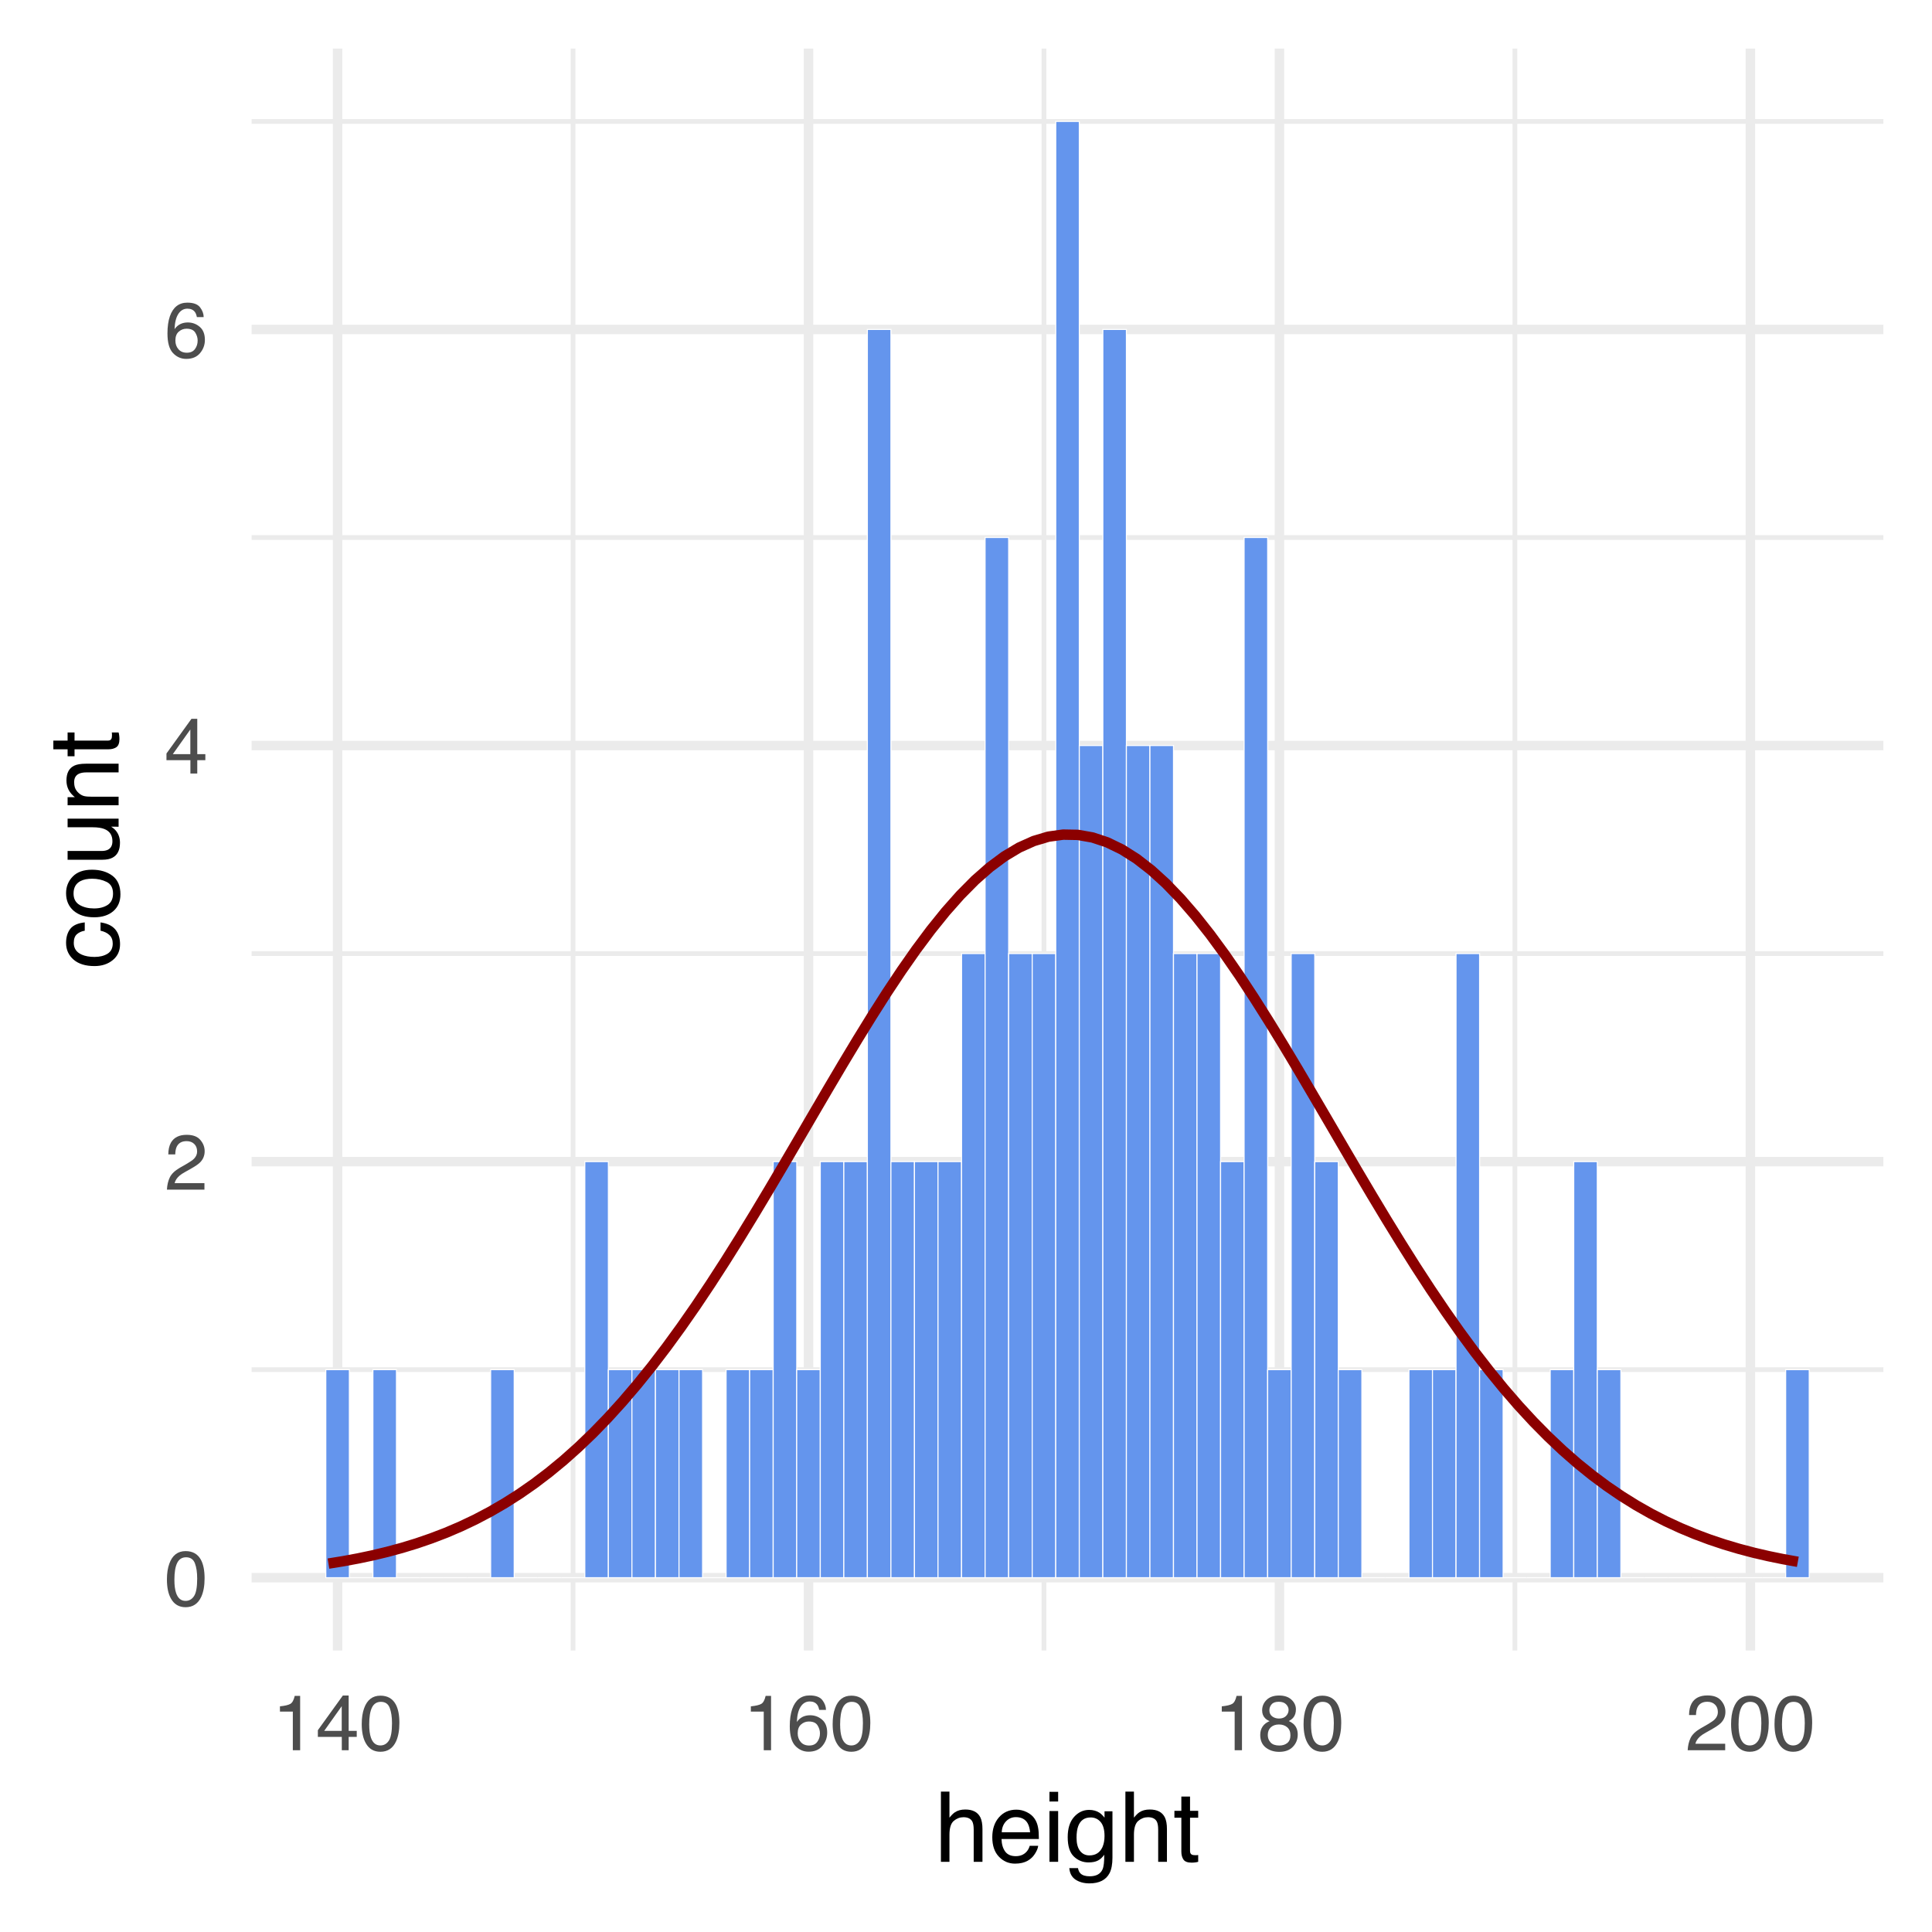 <?xml version="1.0" encoding="UTF-8"?>
<svg xmlns="http://www.w3.org/2000/svg" xmlns:xlink="http://www.w3.org/1999/xlink" width="396pt" height="396pt" viewBox="0 0 396 396" version="1.1">
<defs>
<g>
<symbol overflow="visible" id="glyph0-0">
<path style="stroke:none;" d="M 0.516 0 L 0.516 -11.484 L 9.625 -11.484 L 9.625 0 Z M 8.188 -1.438 L 8.188 -10.047 L 1.953 -10.047 L 1.953 -1.438 Z M 8.188 -1.438 "/>
</symbol>
<symbol overflow="visible" id="glyph0-1">
<path style="stroke:none;" d="M 4.328 -11.188 C 5.773 -11.188 6.82 -10.594 7.469 -9.406 C 7.969 -8.477 8.219 -7.211 8.219 -5.609 C 8.219 -4.086 7.992 -2.832 7.547 -1.844 C 6.891 -0.406 5.816 0.312 4.328 0.312 C 2.984 0.312 1.984 -0.273 1.328 -1.453 C 0.773 -2.422 0.5 -3.727 0.5 -5.375 C 0.5 -6.645 0.664 -7.734 1 -8.641 C 1.613 -10.336 2.723 -11.188 4.328 -11.188 Z M 4.312 -0.984 C 5.039 -0.984 5.617 -1.305 6.047 -1.953 C 6.484 -2.598 6.703 -3.801 6.703 -5.562 C 6.703 -6.832 6.547 -7.875 6.234 -8.688 C 5.922 -9.508 5.316 -9.922 4.422 -9.922 C 3.586 -9.922 2.977 -9.531 2.594 -8.75 C 2.219 -7.977 2.031 -6.832 2.031 -5.312 C 2.031 -4.176 2.148 -3.258 2.391 -2.562 C 2.766 -1.508 3.406 -0.984 4.312 -0.984 Z M 4.312 -0.984 "/>
</symbol>
<symbol overflow="visible" id="glyph0-2">
<path style="stroke:none;" d="M 0.5 0 C 0.551 -0.969 0.75 -1.805 1.094 -2.516 C 1.445 -3.234 2.125 -3.883 3.125 -4.469 L 4.625 -5.328 C 5.301 -5.723 5.773 -6.055 6.047 -6.328 C 6.473 -6.766 6.688 -7.258 6.688 -7.812 C 6.688 -8.469 6.488 -8.984 6.094 -9.359 C 5.707 -9.742 5.188 -9.938 4.531 -9.938 C 3.57 -9.938 2.906 -9.57 2.531 -8.844 C 2.332 -8.457 2.223 -7.914 2.203 -7.219 L 0.781 -7.219 C 0.789 -8.195 0.969 -8.992 1.312 -9.609 C 1.926 -10.691 3.004 -11.234 4.547 -11.234 C 5.828 -11.234 6.758 -10.883 7.344 -10.188 C 7.938 -9.5 8.234 -8.727 8.234 -7.875 C 8.234 -6.977 7.922 -6.211 7.297 -5.578 C 6.93 -5.211 6.273 -4.766 5.328 -4.234 L 4.266 -3.641 C 3.754 -3.359 3.352 -3.094 3.062 -2.844 C 2.539 -2.383 2.211 -1.879 2.078 -1.328 L 8.188 -1.328 L 8.188 0 Z M 0.5 0 "/>
</symbol>
<symbol overflow="visible" id="glyph0-3">
<path style="stroke:none;" d="M 5.297 -3.969 L 5.297 -9.031 L 1.703 -3.969 Z M 5.312 0 L 5.312 -2.734 L 0.406 -2.734 L 0.406 -4.109 L 5.531 -11.219 L 6.719 -11.219 L 6.719 -3.969 L 8.375 -3.969 L 8.375 -2.734 L 6.719 -2.734 L 6.719 0 Z M 5.312 0 "/>
</symbol>
<symbol overflow="visible" id="glyph0-4">
<path style="stroke:none;" d="M 4.688 -11.234 C 5.938 -11.234 6.805 -10.91 7.297 -10.266 C 7.785 -9.617 8.031 -8.953 8.031 -8.266 L 6.641 -8.266 C 6.555 -8.703 6.426 -9.047 6.25 -9.297 C 5.906 -9.766 5.391 -10 4.703 -10 C 3.922 -10 3.297 -9.633 2.828 -8.906 C 2.367 -8.188 2.113 -7.148 2.062 -5.797 C 2.383 -6.266 2.789 -6.617 3.281 -6.859 C 3.727 -7.066 4.227 -7.172 4.781 -7.172 C 5.719 -7.172 6.535 -6.867 7.234 -6.266 C 7.93 -5.672 8.281 -4.781 8.281 -3.594 C 8.281 -2.57 7.945 -1.664 7.281 -0.875 C 6.625 -0.094 5.68 0.297 4.453 0.297 C 3.41 0.297 2.508 -0.098 1.75 -0.891 C 0.988 -1.691 0.609 -3.035 0.609 -4.922 C 0.609 -6.305 0.773 -7.484 1.109 -8.453 C 1.766 -10.305 2.957 -11.234 4.688 -11.234 Z M 4.578 -0.969 C 5.316 -0.969 5.867 -1.211 6.234 -1.703 C 6.609 -2.203 6.797 -2.789 6.797 -3.469 C 6.797 -4.039 6.629 -4.586 6.297 -5.109 C 5.973 -5.629 5.379 -5.891 4.516 -5.891 C 3.91 -5.891 3.379 -5.688 2.922 -5.281 C 2.461 -4.883 2.234 -4.281 2.234 -3.469 C 2.234 -2.758 2.441 -2.164 2.859 -1.688 C 3.273 -1.207 3.848 -0.969 4.578 -0.969 Z M 4.578 -0.969 "/>
</symbol>
<symbol overflow="visible" id="glyph0-5">
<path style="stroke:none;" d="M 1.531 -7.922 L 1.531 -9 C 2.551 -9.102 3.258 -9.27 3.656 -9.5 C 4.062 -9.727 4.363 -10.273 4.562 -11.141 L 5.672 -11.141 L 5.672 0 L 4.172 0 L 4.172 -7.922 Z M 1.531 -7.922 "/>
</symbol>
<symbol overflow="visible" id="glyph0-6">
<path style="stroke:none;" d="M 4.359 -6.5 C 4.973 -6.5 5.453 -6.672 5.797 -7.016 C 6.148 -7.367 6.328 -7.785 6.328 -8.266 C 6.328 -8.68 6.16 -9.062 5.828 -9.406 C 5.492 -9.758 4.988 -9.938 4.312 -9.938 C 3.633 -9.938 3.145 -9.758 2.844 -9.406 C 2.539 -9.062 2.391 -8.656 2.391 -8.188 C 2.391 -7.656 2.582 -7.238 2.969 -6.938 C 3.363 -6.645 3.828 -6.5 4.359 -6.5 Z M 4.438 -0.969 C 5.094 -0.969 5.633 -1.141 6.062 -1.484 C 6.488 -1.836 6.703 -2.363 6.703 -3.062 C 6.703 -3.789 6.477 -4.344 6.031 -4.719 C 5.594 -5.094 5.031 -5.281 4.344 -5.281 C 3.664 -5.281 3.113 -5.086 2.688 -4.703 C 2.27 -4.316 2.062 -3.785 2.062 -3.109 C 2.062 -2.523 2.254 -2.02 2.641 -1.594 C 3.023 -1.176 3.625 -0.969 4.438 -0.969 Z M 2.438 -5.969 C 2.051 -6.133 1.75 -6.328 1.531 -6.547 C 1.113 -6.961 0.906 -7.504 0.906 -8.172 C 0.906 -9.004 1.207 -9.719 1.812 -10.312 C 2.414 -10.914 3.273 -11.219 4.391 -11.219 C 5.461 -11.219 6.301 -10.938 6.906 -10.375 C 7.52 -9.812 7.828 -9.148 7.828 -8.391 C 7.828 -7.691 7.648 -7.129 7.297 -6.703 C 7.098 -6.453 6.789 -6.211 6.375 -5.984 C 6.832 -5.766 7.195 -5.52 7.469 -5.25 C 7.957 -4.727 8.203 -4.051 8.203 -3.219 C 8.203 -2.227 7.867 -1.391 7.203 -0.703 C 6.547 -0.016 5.613 0.328 4.406 0.328 C 3.32 0.328 2.398 0.031 1.641 -0.562 C 0.891 -1.156 0.516 -2.016 0.516 -3.141 C 0.516 -3.805 0.676 -4.379 1 -4.859 C 1.32 -5.336 1.801 -5.707 2.438 -5.969 Z M 2.438 -5.969 "/>
</symbol>
<symbol overflow="visible" id="glyph1-0">
<path style="stroke:none;" d="M 0.641 0 L 0.641 -14.344 L 12.031 -14.344 L 12.031 0 Z M 10.234 -1.797 L 10.234 -12.547 L 2.438 -12.547 L 2.438 -1.797 Z M 10.234 -1.797 "/>
</symbol>
<symbol overflow="visible" id="glyph1-1">
<path style="stroke:none;" d="M 1.297 -14.391 L 3.047 -14.391 L 3.047 -9.047 C 3.461 -9.566 3.836 -9.938 4.172 -10.156 C 4.734 -10.531 5.441 -10.719 6.297 -10.719 C 7.805 -10.719 8.832 -10.188 9.375 -9.125 C 9.664 -8.539 9.812 -7.734 9.812 -6.703 L 9.812 0 L 8.016 0 L 8.016 -6.594 C 8.016 -7.363 7.914 -7.926 7.719 -8.281 C 7.395 -8.852 6.797 -9.141 5.922 -9.141 C 5.191 -9.141 4.531 -8.891 3.938 -8.391 C 3.344 -7.891 3.047 -6.941 3.047 -5.547 L 3.047 0 L 1.297 0 Z M 1.297 -14.391 "/>
</symbol>
<symbol overflow="visible" id="glyph1-2">
<path style="stroke:none;" d="M 5.641 -10.688 C 6.391 -10.688 7.109 -10.516 7.797 -10.172 C 8.492 -9.828 9.023 -9.375 9.391 -8.812 C 9.742 -8.289 9.977 -7.676 10.094 -6.969 C 10.195 -6.488 10.25 -5.723 10.25 -4.672 L 2.594 -4.672 C 2.625 -3.609 2.875 -2.754 3.344 -2.109 C 3.812 -1.473 4.535 -1.156 5.516 -1.156 C 6.43 -1.156 7.164 -1.457 7.719 -2.062 C 8.031 -2.414 8.25 -2.82 8.375 -3.281 L 10.109 -3.281 C 10.066 -2.895 9.914 -2.469 9.656 -2 C 9.395 -1.531 9.109 -1.145 8.797 -0.844 C 8.254 -0.32 7.594 0.031 6.812 0.219 C 6.383 0.32 5.906 0.375 5.375 0.375 C 4.07 0.375 2.969 -0.098 2.062 -1.047 C 1.156 -1.992 0.703 -3.32 0.703 -5.031 C 0.703 -6.707 1.156 -8.066 2.062 -9.109 C 2.977 -10.16 4.172 -10.688 5.641 -10.688 Z M 8.453 -6.062 C 8.379 -6.82 8.211 -7.43 7.953 -7.891 C 7.473 -8.734 6.664 -9.156 5.531 -9.156 C 4.727 -9.156 4.051 -8.863 3.5 -8.281 C 2.957 -7.695 2.672 -6.957 2.641 -6.062 Z M 5.484 -10.719 Z M 5.484 -10.719 "/>
</symbol>
<symbol overflow="visible" id="glyph1-3">
<path style="stroke:none;" d="M 1.297 -10.406 L 3.078 -10.406 L 3.078 0 L 1.297 0 Z M 1.297 -14.344 L 3.078 -14.344 L 3.078 -12.359 L 1.297 -12.359 Z M 1.297 -14.344 "/>
</symbol>
<symbol overflow="visible" id="glyph1-4">
<path style="stroke:none;" d="M 4.984 -10.641 C 5.805 -10.641 6.52 -10.441 7.125 -10.047 C 7.457 -9.816 7.797 -9.484 8.141 -9.047 L 8.141 -10.359 L 9.766 -10.359 L 9.766 -0.844 C 9.766 0.477 9.57 1.523 9.188 2.297 C 8.457 3.711 7.078 4.422 5.047 4.422 C 3.922 4.422 2.973 4.164 2.203 3.656 C 1.441 3.156 1.016 2.367 0.922 1.297 L 2.703 1.297 C 2.785 1.766 2.957 2.129 3.219 2.391 C 3.613 2.773 4.238 2.969 5.094 2.969 C 6.438 2.969 7.316 2.492 7.734 1.547 C 7.984 0.984 8.098 -0.016 8.078 -1.453 C 7.723 -0.922 7.297 -0.523 6.797 -0.266 C 6.305 -0.004 5.656 0.125 4.844 0.125 C 3.707 0.125 2.711 -0.273 1.859 -1.078 C 1.016 -1.879 0.594 -3.207 0.594 -5.062 C 0.594 -6.82 1.02 -8.191 1.875 -9.172 C 2.738 -10.148 3.773 -10.641 4.984 -10.641 Z M 8.141 -5.281 C 8.141 -6.57 7.875 -7.531 7.344 -8.156 C 6.812 -8.781 6.129 -9.094 5.297 -9.094 C 4.066 -9.094 3.223 -8.516 2.766 -7.359 C 2.523 -6.734 2.406 -5.922 2.406 -4.922 C 2.406 -3.742 2.645 -2.848 3.125 -2.234 C 3.602 -1.617 4.242 -1.312 5.047 -1.312 C 6.305 -1.312 7.195 -1.879 7.719 -3.016 C 8 -3.66 8.141 -4.414 8.141 -5.281 Z M 5.188 -10.719 Z M 5.188 -10.719 "/>
</symbol>
<symbol overflow="visible" id="glyph1-5">
<path style="stroke:none;" d="M 1.641 -13.375 L 3.422 -13.375 L 3.422 -10.453 L 5.094 -10.453 L 5.094 -9.031 L 3.422 -9.031 L 3.422 -2.203 C 3.422 -1.836 3.547 -1.594 3.797 -1.469 C 3.93 -1.395 4.156 -1.359 4.469 -1.359 C 4.551 -1.359 4.641 -1.359 4.734 -1.359 C 4.836 -1.367 4.957 -1.379 5.094 -1.391 L 5.094 0 C 4.883 0.062 4.672 0.102 4.453 0.125 C 4.234 0.156 4 0.172 3.75 0.172 C 2.926 0.172 2.367 -0.035 2.078 -0.453 C 1.785 -0.879 1.641 -1.426 1.641 -2.094 L 1.641 -9.031 L 0.219 -9.031 L 0.219 -10.453 L 1.641 -10.453 Z M 1.641 -13.375 "/>
</symbol>
<symbol overflow="visible" id="glyph2-0">
<path style="stroke:none;" d="M 0 -0.641 L -14.344 -0.641 L -14.344 -12.031 L 0 -12.031 Z M -1.797 -10.234 L -12.547 -10.234 L -12.547 -2.438 L -1.797 -2.438 Z M -1.797 -10.234 "/>
</symbol>
<symbol overflow="visible" id="glyph2-1">
<path style="stroke:none;" d="M -10.766 -5.328 C -10.766 -6.504 -10.477 -7.461 -9.906 -8.203 C -9.332 -8.941 -8.344 -9.383 -6.938 -9.531 L -6.938 -7.828 C -7.582 -7.723 -8.117 -7.484 -8.547 -7.109 C -8.973 -6.734 -9.188 -6.141 -9.188 -5.328 C -9.188 -4.203 -8.641 -3.398 -7.547 -2.922 C -6.836 -2.609 -5.961 -2.453 -4.922 -2.453 C -3.867 -2.453 -2.984 -2.672 -2.266 -3.109 C -1.555 -3.555 -1.203 -4.254 -1.203 -5.203 C -1.203 -5.93 -1.426 -6.508 -1.875 -6.938 C -2.32 -7.363 -2.93 -7.66 -3.703 -7.828 L -3.703 -9.531 C -2.316 -9.332 -1.301 -8.844 -0.656 -8.062 C -0.02 -7.281 0.297 -6.281 0.297 -5.062 C 0.297 -3.695 -0.203 -2.609 -1.203 -1.797 C -2.203 -0.984 -3.445 -0.578 -4.938 -0.578 C -6.781 -0.578 -8.211 -1.02 -9.234 -1.906 C -10.254 -2.801 -10.766 -3.941 -10.766 -5.328 Z M -10.719 -5.047 Z M -10.719 -5.047 "/>
</symbol>
<symbol overflow="visible" id="glyph2-2">
<path style="stroke:none;" d="M -1.141 -5.438 C -1.141 -6.602 -1.578 -7.398 -2.453 -7.828 C -3.336 -8.266 -4.32 -8.484 -5.406 -8.484 C -6.375 -8.484 -7.164 -8.328 -7.781 -8.016 C -8.75 -7.523 -9.234 -6.672 -9.234 -5.453 C -9.234 -4.379 -8.82 -3.598 -8 -3.109 C -7.176 -2.629 -6.188 -2.391 -5.031 -2.391 C -3.914 -2.391 -2.988 -2.629 -2.25 -3.109 C -1.508 -3.598 -1.141 -4.375 -1.141 -5.438 Z M -10.766 -5.516 C -10.766 -6.859 -10.312 -7.992 -9.406 -8.922 C -8.508 -9.859 -7.191 -10.328 -5.453 -10.328 C -3.766 -10.328 -2.367 -9.914 -1.266 -9.094 C -0.172 -8.27 0.375 -7 0.375 -5.281 C 0.375 -3.832 -0.109 -2.688 -1.078 -1.844 C -2.055 -1 -3.363 -0.578 -5 -0.578 C -6.758 -0.578 -8.16 -1.02 -9.203 -1.906 C -10.242 -2.801 -10.766 -4.004 -10.766 -5.516 Z M -10.719 -5.453 Z M -10.719 -5.453 "/>
</symbol>
<symbol overflow="visible" id="glyph2-3">
<path style="stroke:none;" d="M -10.453 -3.047 L -3.516 -3.047 C -2.984 -3.047 -2.547 -3.129 -2.203 -3.297 C -1.578 -3.609 -1.266 -4.191 -1.266 -5.047 C -1.266 -6.273 -1.812 -7.109 -2.906 -7.547 C -3.5 -7.785 -4.305 -7.906 -5.328 -7.906 L -10.453 -7.906 L -10.453 -9.672 L 0 -9.672 L 0 -8.016 L -1.547 -8.031 C -1.148 -7.801 -0.812 -7.516 -0.531 -7.172 C 0.008 -6.504 0.281 -5.691 0.281 -4.734 C 0.281 -3.242 -0.219 -2.227 -1.219 -1.688 C -1.75 -1.395 -2.457 -1.25 -3.344 -1.25 L -10.453 -1.25 Z M -10.719 -5.453 Z M -10.719 -5.453 "/>
</symbol>
<symbol overflow="visible" id="glyph2-4">
<path style="stroke:none;" d="M -10.453 -1.297 L -10.453 -2.953 L -8.969 -2.953 C -9.582 -3.453 -10.02 -3.977 -10.281 -4.531 C -10.551 -5.082 -10.688 -5.695 -10.688 -6.375 C -10.688 -7.863 -10.172 -8.867 -9.141 -9.391 C -8.578 -9.672 -7.766 -9.812 -6.703 -9.812 L 0 -9.812 L 0 -8.031 L -6.594 -8.031 C -7.227 -8.031 -7.742 -7.938 -8.141 -7.75 C -8.785 -7.438 -9.109 -6.867 -9.109 -6.047 C -9.109 -5.629 -9.066 -5.285 -8.984 -5.016 C -8.836 -4.535 -8.551 -4.113 -8.125 -3.75 C -7.781 -3.457 -7.422 -3.266 -7.047 -3.172 C -6.68 -3.086 -6.16 -3.047 -5.484 -3.047 L 0 -3.047 L 0 -1.297 Z M -10.719 -5.422 Z M -10.719 -5.422 "/>
</symbol>
<symbol overflow="visible" id="glyph2-5">
<path style="stroke:none;" d="M -13.375 -1.641 L -13.375 -3.422 L -10.453 -3.422 L -10.453 -5.094 L -9.031 -5.094 L -9.031 -3.422 L -2.203 -3.422 C -1.836 -3.422 -1.594 -3.547 -1.469 -3.797 C -1.395 -3.93 -1.359 -4.156 -1.359 -4.469 C -1.359 -4.551 -1.359 -4.641 -1.359 -4.734 C -1.367 -4.836 -1.379 -4.957 -1.391 -5.094 L 0 -5.094 C 0.062 -4.883 0.102 -4.672 0.125 -4.453 C 0.156 -4.234 0.172 -4 0.172 -3.75 C 0.172 -2.926 -0.035 -2.367 -0.453 -2.078 C -0.879 -1.785 -1.426 -1.641 -2.094 -1.641 L -9.031 -1.641 L -9.031 -0.219 L -10.453 -0.219 L -10.453 -1.641 Z M -13.375 -1.641 "/>
</symbol>
</g>
<clipPath id="clip1">
  <path d="M 51.578 280 L 386.039 280 L 386.039 282 L 51.578 282 Z M 51.578 280 "/>
</clipPath>
<clipPath id="clip2">
  <path d="M 51.578 194 L 386.039 194 L 386.039 196 L 51.578 196 Z M 51.578 194 "/>
</clipPath>
<clipPath id="clip3">
  <path d="M 51.578 109 L 386.039 109 L 386.039 111 L 51.578 111 Z M 51.578 109 "/>
</clipPath>
<clipPath id="clip4">
  <path d="M 51.578 24 L 386.039 24 L 386.039 26 L 51.578 26 Z M 51.578 24 "/>
</clipPath>
<clipPath id="clip5">
  <path d="M 116 9.961 L 118 9.961 L 118 338.305 L 116 338.305 Z M 116 9.961 "/>
</clipPath>
<clipPath id="clip6">
  <path d="M 213 9.961 L 215 9.961 L 215 338.305 L 213 338.305 Z M 213 9.961 "/>
</clipPath>
<clipPath id="clip7">
  <path d="M 310 9.961 L 311 9.961 L 311 338.305 L 310 338.305 Z M 310 9.961 "/>
</clipPath>
<clipPath id="clip8">
  <path d="M 51.578 322 L 386.039 322 L 386.039 325 L 51.578 325 Z M 51.578 322 "/>
</clipPath>
<clipPath id="clip9">
  <path d="M 51.578 237 L 386.039 237 L 386.039 240 L 51.578 240 Z M 51.578 237 "/>
</clipPath>
<clipPath id="clip10">
  <path d="M 51.578 151 L 386.039 151 L 386.039 154 L 51.578 154 Z M 51.578 151 "/>
</clipPath>
<clipPath id="clip11">
  <path d="M 51.578 66 L 386.039 66 L 386.039 69 L 51.578 69 Z M 51.578 66 "/>
</clipPath>
<clipPath id="clip12">
  <path d="M 68 9.961 L 71 9.961 L 71 338.305 L 68 338.305 Z M 68 9.961 "/>
</clipPath>
<clipPath id="clip13">
  <path d="M 164 9.961 L 167 9.961 L 167 338.305 L 164 338.305 Z M 164 9.961 "/>
</clipPath>
<clipPath id="clip14">
  <path d="M 261 9.961 L 264 9.961 L 264 338.305 L 261 338.305 Z M 261 9.961 "/>
</clipPath>
<clipPath id="clip15">
  <path d="M 357 9.961 L 360 9.961 L 360 338.305 L 357 338.305 Z M 357 9.961 "/>
</clipPath>
</defs>
<g id="surface14">
<rect x="0" y="0" width="396" height="396" style="fill:rgb(100%,100%,100%);fill-opacity:1;stroke:none;"/>
<g clip-path="url(#clip1)" clip-rule="nonzero">
<path style="fill:none;stroke-width:0.97;stroke-linecap:butt;stroke-linejoin:round;stroke:rgb(92.157%,92.157%,92.157%);stroke-opacity:1;stroke-miterlimit:10;" d="M 51.578 280.738 L 386.039 280.738 "/>
</g>
<g clip-path="url(#clip2)" clip-rule="nonzero">
<path style="fill:none;stroke-width:0.97;stroke-linecap:butt;stroke-linejoin:round;stroke:rgb(92.157%,92.157%,92.157%);stroke-opacity:1;stroke-miterlimit:10;" d="M 51.578 195.453 L 386.039 195.453 "/>
</g>
<g clip-path="url(#clip3)" clip-rule="nonzero">
<path style="fill:none;stroke-width:0.97;stroke-linecap:butt;stroke-linejoin:round;stroke:rgb(92.157%,92.157%,92.157%);stroke-opacity:1;stroke-miterlimit:10;" d="M 51.578 110.172 L 386.039 110.172 "/>
</g>
<g clip-path="url(#clip4)" clip-rule="nonzero">
<path style="fill:none;stroke-width:0.97;stroke-linecap:butt;stroke-linejoin:round;stroke:rgb(92.157%,92.157%,92.157%);stroke-opacity:1;stroke-miterlimit:10;" d="M 51.578 24.887 L 386.039 24.887 "/>
</g>
<g clip-path="url(#clip5)" clip-rule="nonzero">
<path style="fill:none;stroke-width:0.97;stroke-linecap:butt;stroke-linejoin:round;stroke:rgb(92.157%,92.157%,92.157%);stroke-opacity:1;stroke-miterlimit:10;" d="M 117.457 338.305 L 117.457 9.961 "/>
</g>
<g clip-path="url(#clip6)" clip-rule="nonzero">
<path style="fill:none;stroke-width:0.97;stroke-linecap:butt;stroke-linejoin:round;stroke:rgb(92.157%,92.157%,92.157%);stroke-opacity:1;stroke-miterlimit:10;" d="M 213.98 338.305 L 213.98 9.961 "/>
</g>
<g clip-path="url(#clip7)" clip-rule="nonzero">
<path style="fill:none;stroke-width:0.97;stroke-linecap:butt;stroke-linejoin:round;stroke:rgb(92.157%,92.157%,92.157%);stroke-opacity:1;stroke-miterlimit:10;" d="M 310.508 338.305 L 310.508 9.961 "/>
</g>
<g clip-path="url(#clip8)" clip-rule="nonzero">
<path style="fill:none;stroke-width:1.94;stroke-linecap:butt;stroke-linejoin:round;stroke:rgb(92.157%,92.157%,92.157%);stroke-opacity:1;stroke-miterlimit:10;" d="M 51.578 323.379 L 386.039 323.379 "/>
</g>
<g clip-path="url(#clip9)" clip-rule="nonzero">
<path style="fill:none;stroke-width:1.94;stroke-linecap:butt;stroke-linejoin:round;stroke:rgb(92.157%,92.157%,92.157%);stroke-opacity:1;stroke-miterlimit:10;" d="M 51.578 238.098 L 386.039 238.098 "/>
</g>
<g clip-path="url(#clip10)" clip-rule="nonzero">
<path style="fill:none;stroke-width:1.94;stroke-linecap:butt;stroke-linejoin:round;stroke:rgb(92.157%,92.157%,92.157%);stroke-opacity:1;stroke-miterlimit:10;" d="M 51.578 152.812 L 386.039 152.812 "/>
</g>
<g clip-path="url(#clip11)" clip-rule="nonzero">
<path style="fill:none;stroke-width:1.94;stroke-linecap:butt;stroke-linejoin:round;stroke:rgb(92.157%,92.157%,92.157%);stroke-opacity:1;stroke-miterlimit:10;" d="M 51.578 67.527 L 386.039 67.527 "/>
</g>
<g clip-path="url(#clip12)" clip-rule="nonzero">
<path style="fill:none;stroke-width:1.94;stroke-linecap:butt;stroke-linejoin:round;stroke:rgb(92.157%,92.157%,92.157%);stroke-opacity:1;stroke-miterlimit:10;" d="M 69.195 338.305 L 69.195 9.961 "/>
</g>
<g clip-path="url(#clip13)" clip-rule="nonzero">
<path style="fill:none;stroke-width:1.94;stroke-linecap:butt;stroke-linejoin:round;stroke:rgb(92.157%,92.157%,92.157%);stroke-opacity:1;stroke-miterlimit:10;" d="M 165.719 338.305 L 165.719 9.961 "/>
</g>
<g clip-path="url(#clip14)" clip-rule="nonzero">
<path style="fill:none;stroke-width:1.94;stroke-linecap:butt;stroke-linejoin:round;stroke:rgb(92.157%,92.157%,92.157%);stroke-opacity:1;stroke-miterlimit:10;" d="M 262.242 338.305 L 262.242 9.961 "/>
</g>
<g clip-path="url(#clip15)" clip-rule="nonzero">
<path style="fill:none;stroke-width:1.94;stroke-linecap:butt;stroke-linejoin:round;stroke:rgb(92.157%,92.157%,92.157%);stroke-opacity:1;stroke-miterlimit:10;" d="M 358.77 338.305 L 358.77 9.961 "/>
</g>
<path style="fill-rule:nonzero;fill:rgb(39.216%,58.431%,92.941%);fill-opacity:1;stroke-width:0.213;stroke-linecap:square;stroke-linejoin:miter;stroke:rgb(100%,100%,100%);stroke-opacity:1;stroke-miterlimit:10;" d="M 66.781 323.379 L 71.609 323.379 L 71.609 280.738 L 66.781 280.738 Z M 66.781 323.379 "/>
<path style="fill:none;stroke-width:0.213;stroke-linecap:square;stroke-linejoin:miter;stroke:rgb(100%,100%,100%);stroke-opacity:1;stroke-miterlimit:10;" d="M 71.605 323.379 L 76.434 323.379 Z M 71.605 323.379 "/>
<path style="fill-rule:nonzero;fill:rgb(39.216%,58.431%,92.941%);fill-opacity:1;stroke-width:0.213;stroke-linecap:square;stroke-linejoin:miter;stroke:rgb(100%,100%,100%);stroke-opacity:1;stroke-miterlimit:10;" d="M 76.434 323.379 L 81.262 323.379 L 81.262 280.738 L 76.434 280.738 Z M 76.434 323.379 "/>
<path style="fill:none;stroke-width:0.213;stroke-linecap:square;stroke-linejoin:miter;stroke:rgb(100%,100%,100%);stroke-opacity:1;stroke-miterlimit:10;" d="M 81.258 323.379 L 86.086 323.379 Z M 81.258 323.379 "/>
<path style="fill:none;stroke-width:0.213;stroke-linecap:square;stroke-linejoin:miter;stroke:rgb(100%,100%,100%);stroke-opacity:1;stroke-miterlimit:10;" d="M 86.086 323.379 L 90.914 323.379 Z M 86.086 323.379 "/>
<path style="fill:none;stroke-width:0.213;stroke-linecap:square;stroke-linejoin:miter;stroke:rgb(100%,100%,100%);stroke-opacity:1;stroke-miterlimit:10;" d="M 90.914 323.379 L 95.742 323.379 Z M 90.914 323.379 "/>
<path style="fill:none;stroke-width:0.213;stroke-linecap:square;stroke-linejoin:miter;stroke:rgb(100%,100%,100%);stroke-opacity:1;stroke-miterlimit:10;" d="M 95.738 323.379 L 100.566 323.379 Z M 95.738 323.379 "/>
<path style="fill-rule:nonzero;fill:rgb(39.216%,58.431%,92.941%);fill-opacity:1;stroke-width:0.213;stroke-linecap:square;stroke-linejoin:miter;stroke:rgb(100%,100%,100%);stroke-opacity:1;stroke-miterlimit:10;" d="M 100.566 323.379 L 105.395 323.379 L 105.395 280.738 L 100.566 280.738 Z M 100.566 323.379 "/>
<path style="fill:none;stroke-width:0.213;stroke-linecap:square;stroke-linejoin:miter;stroke:rgb(100%,100%,100%);stroke-opacity:1;stroke-miterlimit:10;" d="M 105.391 323.379 L 110.219 323.379 Z M 105.391 323.379 "/>
<path style="fill:none;stroke-width:0.213;stroke-linecap:square;stroke-linejoin:miter;stroke:rgb(100%,100%,100%);stroke-opacity:1;stroke-miterlimit:10;" d="M 110.219 323.379 L 115.047 323.379 Z M 110.219 323.379 "/>
<path style="fill:none;stroke-width:0.213;stroke-linecap:square;stroke-linejoin:miter;stroke:rgb(100%,100%,100%);stroke-opacity:1;stroke-miterlimit:10;" d="M 115.043 323.379 L 119.871 323.379 Z M 115.043 323.379 "/>
<path style="fill-rule:nonzero;fill:rgb(39.216%,58.431%,92.941%);fill-opacity:1;stroke-width:0.213;stroke-linecap:square;stroke-linejoin:miter;stroke:rgb(100%,100%,100%);stroke-opacity:1;stroke-miterlimit:10;" d="M 119.871 323.379 L 124.699 323.379 L 124.699 238.094 L 119.871 238.094 Z M 119.871 323.379 "/>
<path style="fill-rule:nonzero;fill:rgb(39.216%,58.431%,92.941%);fill-opacity:1;stroke-width:0.213;stroke-linecap:square;stroke-linejoin:miter;stroke:rgb(100%,100%,100%);stroke-opacity:1;stroke-miterlimit:10;" d="M 124.695 323.379 L 129.523 323.379 L 129.523 280.738 L 124.695 280.738 Z M 124.695 323.379 "/>
<path style="fill-rule:nonzero;fill:rgb(39.216%,58.431%,92.941%);fill-opacity:1;stroke-width:0.213;stroke-linecap:square;stroke-linejoin:miter;stroke:rgb(100%,100%,100%);stroke-opacity:1;stroke-miterlimit:10;" d="M 129.523 323.379 L 134.352 323.379 L 134.352 280.738 L 129.523 280.738 Z M 129.523 323.379 "/>
<path style="fill-rule:nonzero;fill:rgb(39.216%,58.431%,92.941%);fill-opacity:1;stroke-width:0.213;stroke-linecap:square;stroke-linejoin:miter;stroke:rgb(100%,100%,100%);stroke-opacity:1;stroke-miterlimit:10;" d="M 134.348 323.379 L 139.176 323.379 L 139.176 280.738 L 134.348 280.738 Z M 134.348 323.379 "/>
<path style="fill-rule:nonzero;fill:rgb(39.216%,58.431%,92.941%);fill-opacity:1;stroke-width:0.213;stroke-linecap:square;stroke-linejoin:miter;stroke:rgb(100%,100%,100%);stroke-opacity:1;stroke-miterlimit:10;" d="M 139.176 323.379 L 144.004 323.379 L 144.004 280.738 L 139.176 280.738 Z M 139.176 323.379 "/>
<path style="fill:none;stroke-width:0.213;stroke-linecap:square;stroke-linejoin:miter;stroke:rgb(100%,100%,100%);stroke-opacity:1;stroke-miterlimit:10;" d="M 144 323.379 L 148.828 323.379 Z M 144 323.379 "/>
<path style="fill-rule:nonzero;fill:rgb(39.216%,58.431%,92.941%);fill-opacity:1;stroke-width:0.213;stroke-linecap:square;stroke-linejoin:miter;stroke:rgb(100%,100%,100%);stroke-opacity:1;stroke-miterlimit:10;" d="M 148.828 323.379 L 153.656 323.379 L 153.656 280.738 L 148.828 280.738 Z M 148.828 323.379 "/>
<path style="fill-rule:nonzero;fill:rgb(39.216%,58.431%,92.941%);fill-opacity:1;stroke-width:0.213;stroke-linecap:square;stroke-linejoin:miter;stroke:rgb(100%,100%,100%);stroke-opacity:1;stroke-miterlimit:10;" d="M 153.652 323.379 L 158.48 323.379 L 158.48 280.738 L 153.652 280.738 Z M 153.652 323.379 "/>
<path style="fill-rule:nonzero;fill:rgb(39.216%,58.431%,92.941%);fill-opacity:1;stroke-width:0.213;stroke-linecap:square;stroke-linejoin:miter;stroke:rgb(100%,100%,100%);stroke-opacity:1;stroke-miterlimit:10;" d="M 158.48 323.379 L 163.309 323.379 L 163.309 238.094 L 158.48 238.094 Z M 158.48 323.379 "/>
<path style="fill-rule:nonzero;fill:rgb(39.216%,58.431%,92.941%);fill-opacity:1;stroke-width:0.213;stroke-linecap:square;stroke-linejoin:miter;stroke:rgb(100%,100%,100%);stroke-opacity:1;stroke-miterlimit:10;" d="M 163.305 323.379 L 168.133 323.379 L 168.133 280.738 L 163.305 280.738 Z M 163.305 323.379 "/>
<path style="fill-rule:nonzero;fill:rgb(39.216%,58.431%,92.941%);fill-opacity:1;stroke-width:0.213;stroke-linecap:square;stroke-linejoin:miter;stroke:rgb(100%,100%,100%);stroke-opacity:1;stroke-miterlimit:10;" d="M 168.133 323.379 L 172.961 323.379 L 172.961 238.094 L 168.133 238.094 Z M 168.133 323.379 "/>
<path style="fill-rule:nonzero;fill:rgb(39.216%,58.431%,92.941%);fill-opacity:1;stroke-width:0.213;stroke-linecap:square;stroke-linejoin:miter;stroke:rgb(100%,100%,100%);stroke-opacity:1;stroke-miterlimit:10;" d="M 172.957 323.379 L 177.785 323.379 L 177.785 238.094 L 172.957 238.094 Z M 172.957 323.379 "/>
<path style="fill-rule:nonzero;fill:rgb(39.216%,58.431%,92.941%);fill-opacity:1;stroke-width:0.213;stroke-linecap:square;stroke-linejoin:miter;stroke:rgb(100%,100%,100%);stroke-opacity:1;stroke-miterlimit:10;" d="M 177.785 323.379 L 182.613 323.379 L 182.613 67.527 L 177.785 67.527 Z M 177.785 323.379 "/>
<path style="fill-rule:nonzero;fill:rgb(39.216%,58.431%,92.941%);fill-opacity:1;stroke-width:0.213;stroke-linecap:square;stroke-linejoin:miter;stroke:rgb(100%,100%,100%);stroke-opacity:1;stroke-miterlimit:10;" d="M 182.609 323.379 L 187.438 323.379 L 187.438 238.094 L 182.609 238.094 Z M 182.609 323.379 "/>
<path style="fill-rule:nonzero;fill:rgb(39.216%,58.431%,92.941%);fill-opacity:1;stroke-width:0.213;stroke-linecap:square;stroke-linejoin:miter;stroke:rgb(100%,100%,100%);stroke-opacity:1;stroke-miterlimit:10;" d="M 187.438 323.379 L 192.266 323.379 L 192.266 238.094 L 187.438 238.094 Z M 187.438 323.379 "/>
<path style="fill-rule:nonzero;fill:rgb(39.216%,58.431%,92.941%);fill-opacity:1;stroke-width:0.213;stroke-linecap:square;stroke-linejoin:miter;stroke:rgb(100%,100%,100%);stroke-opacity:1;stroke-miterlimit:10;" d="M 192.262 323.379 L 197.09 323.379 L 197.09 238.094 L 192.262 238.094 Z M 192.262 323.379 "/>
<path style="fill-rule:nonzero;fill:rgb(39.216%,58.431%,92.941%);fill-opacity:1;stroke-width:0.213;stroke-linecap:square;stroke-linejoin:miter;stroke:rgb(100%,100%,100%);stroke-opacity:1;stroke-miterlimit:10;" d="M 197.09 323.379 L 201.918 323.379 L 201.918 195.453 L 197.09 195.453 Z M 197.09 323.379 "/>
<path style="fill-rule:nonzero;fill:rgb(39.216%,58.431%,92.941%);fill-opacity:1;stroke-width:0.213;stroke-linecap:square;stroke-linejoin:miter;stroke:rgb(100%,100%,100%);stroke-opacity:1;stroke-miterlimit:10;" d="M 201.914 323.379 L 206.742 323.379 L 206.742 110.168 L 201.914 110.168 Z M 201.914 323.379 "/>
<path style="fill-rule:nonzero;fill:rgb(39.216%,58.431%,92.941%);fill-opacity:1;stroke-width:0.213;stroke-linecap:square;stroke-linejoin:miter;stroke:rgb(100%,100%,100%);stroke-opacity:1;stroke-miterlimit:10;" d="M 206.742 323.379 L 211.57 323.379 L 211.57 195.453 L 206.742 195.453 Z M 206.742 323.379 "/>
<path style="fill-rule:nonzero;fill:rgb(39.216%,58.431%,92.941%);fill-opacity:1;stroke-width:0.213;stroke-linecap:square;stroke-linejoin:miter;stroke:rgb(100%,100%,100%);stroke-opacity:1;stroke-miterlimit:10;" d="M 211.57 323.379 L 216.398 323.379 L 216.398 195.453 L 211.57 195.453 Z M 211.57 323.379 "/>
<path style="fill-rule:nonzero;fill:rgb(39.216%,58.431%,92.941%);fill-opacity:1;stroke-width:0.213;stroke-linecap:square;stroke-linejoin:miter;stroke:rgb(100%,100%,100%);stroke-opacity:1;stroke-miterlimit:10;" d="M 216.395 323.379 L 221.223 323.379 L 221.223 24.887 L 216.395 24.887 Z M 216.395 323.379 "/>
<path style="fill-rule:nonzero;fill:rgb(39.216%,58.431%,92.941%);fill-opacity:1;stroke-width:0.213;stroke-linecap:square;stroke-linejoin:miter;stroke:rgb(100%,100%,100%);stroke-opacity:1;stroke-miterlimit:10;" d="M 221.223 323.379 L 226.051 323.379 L 226.051 152.812 L 221.223 152.812 Z M 221.223 323.379 "/>
<path style="fill-rule:nonzero;fill:rgb(39.216%,58.431%,92.941%);fill-opacity:1;stroke-width:0.213;stroke-linecap:square;stroke-linejoin:miter;stroke:rgb(100%,100%,100%);stroke-opacity:1;stroke-miterlimit:10;" d="M 226.047 323.379 L 230.875 323.379 L 230.875 67.527 L 226.047 67.527 Z M 226.047 323.379 "/>
<path style="fill-rule:nonzero;fill:rgb(39.216%,58.431%,92.941%);fill-opacity:1;stroke-width:0.213;stroke-linecap:square;stroke-linejoin:miter;stroke:rgb(100%,100%,100%);stroke-opacity:1;stroke-miterlimit:10;" d="M 230.875 323.379 L 235.703 323.379 L 235.703 152.812 L 230.875 152.812 Z M 230.875 323.379 "/>
<path style="fill-rule:nonzero;fill:rgb(39.216%,58.431%,92.941%);fill-opacity:1;stroke-width:0.213;stroke-linecap:square;stroke-linejoin:miter;stroke:rgb(100%,100%,100%);stroke-opacity:1;stroke-miterlimit:10;" d="M 235.699 323.379 L 240.527 323.379 L 240.527 152.812 L 235.699 152.812 Z M 235.699 323.379 "/>
<path style="fill-rule:nonzero;fill:rgb(39.216%,58.431%,92.941%);fill-opacity:1;stroke-width:0.213;stroke-linecap:square;stroke-linejoin:miter;stroke:rgb(100%,100%,100%);stroke-opacity:1;stroke-miterlimit:10;" d="M 240.527 323.379 L 245.355 323.379 L 245.355 195.453 L 240.527 195.453 Z M 240.527 323.379 "/>
<path style="fill-rule:nonzero;fill:rgb(39.216%,58.431%,92.941%);fill-opacity:1;stroke-width:0.213;stroke-linecap:square;stroke-linejoin:miter;stroke:rgb(100%,100%,100%);stroke-opacity:1;stroke-miterlimit:10;" d="M 245.352 323.379 L 250.18 323.379 L 250.18 195.453 L 245.352 195.453 Z M 245.352 323.379 "/>
<path style="fill-rule:nonzero;fill:rgb(39.216%,58.431%,92.941%);fill-opacity:1;stroke-width:0.213;stroke-linecap:square;stroke-linejoin:miter;stroke:rgb(100%,100%,100%);stroke-opacity:1;stroke-miterlimit:10;" d="M 250.18 323.379 L 255.008 323.379 L 255.008 238.094 L 250.18 238.094 Z M 250.18 323.379 "/>
<path style="fill-rule:nonzero;fill:rgb(39.216%,58.431%,92.941%);fill-opacity:1;stroke-width:0.213;stroke-linecap:square;stroke-linejoin:miter;stroke:rgb(100%,100%,100%);stroke-opacity:1;stroke-miterlimit:10;" d="M 255.004 323.379 L 259.832 323.379 L 259.832 110.168 L 255.004 110.168 Z M 255.004 323.379 "/>
<path style="fill-rule:nonzero;fill:rgb(39.216%,58.431%,92.941%);fill-opacity:1;stroke-width:0.213;stroke-linecap:square;stroke-linejoin:miter;stroke:rgb(100%,100%,100%);stroke-opacity:1;stroke-miterlimit:10;" d="M 259.832 323.379 L 264.66 323.379 L 264.66 280.738 L 259.832 280.738 Z M 259.832 323.379 "/>
<path style="fill-rule:nonzero;fill:rgb(39.216%,58.431%,92.941%);fill-opacity:1;stroke-width:0.213;stroke-linecap:square;stroke-linejoin:miter;stroke:rgb(100%,100%,100%);stroke-opacity:1;stroke-miterlimit:10;" d="M 264.656 323.379 L 269.484 323.379 L 269.484 195.453 L 264.656 195.453 Z M 264.656 323.379 "/>
<path style="fill-rule:nonzero;fill:rgb(39.216%,58.431%,92.941%);fill-opacity:1;stroke-width:0.213;stroke-linecap:square;stroke-linejoin:miter;stroke:rgb(100%,100%,100%);stroke-opacity:1;stroke-miterlimit:10;" d="M 269.484 323.379 L 274.312 323.379 L 274.312 238.094 L 269.484 238.094 Z M 269.484 323.379 "/>
<path style="fill-rule:nonzero;fill:rgb(39.216%,58.431%,92.941%);fill-opacity:1;stroke-width:0.213;stroke-linecap:square;stroke-linejoin:miter;stroke:rgb(100%,100%,100%);stroke-opacity:1;stroke-miterlimit:10;" d="M 274.309 323.379 L 279.137 323.379 L 279.137 280.738 L 274.309 280.738 Z M 274.309 323.379 "/>
<path style="fill:none;stroke-width:0.213;stroke-linecap:square;stroke-linejoin:miter;stroke:rgb(100%,100%,100%);stroke-opacity:1;stroke-miterlimit:10;" d="M 279.137 323.379 L 283.965 323.379 Z M 279.137 323.379 "/>
<path style="fill:none;stroke-width:0.213;stroke-linecap:square;stroke-linejoin:miter;stroke:rgb(100%,100%,100%);stroke-opacity:1;stroke-miterlimit:10;" d="M 283.961 323.379 L 288.789 323.379 Z M 283.961 323.379 "/>
<path style="fill-rule:nonzero;fill:rgb(39.216%,58.431%,92.941%);fill-opacity:1;stroke-width:0.213;stroke-linecap:square;stroke-linejoin:miter;stroke:rgb(100%,100%,100%);stroke-opacity:1;stroke-miterlimit:10;" d="M 288.789 323.379 L 293.617 323.379 L 293.617 280.738 L 288.789 280.738 Z M 288.789 323.379 "/>
<path style="fill-rule:nonzero;fill:rgb(39.216%,58.431%,92.941%);fill-opacity:1;stroke-width:0.213;stroke-linecap:square;stroke-linejoin:miter;stroke:rgb(100%,100%,100%);stroke-opacity:1;stroke-miterlimit:10;" d="M 293.613 323.379 L 298.441 323.379 L 298.441 280.738 L 293.613 280.738 Z M 293.613 323.379 "/>
<path style="fill-rule:nonzero;fill:rgb(39.216%,58.431%,92.941%);fill-opacity:1;stroke-width:0.213;stroke-linecap:square;stroke-linejoin:miter;stroke:rgb(100%,100%,100%);stroke-opacity:1;stroke-miterlimit:10;" d="M 298.441 323.379 L 303.27 323.379 L 303.27 195.453 L 298.441 195.453 Z M 298.441 323.379 "/>
<path style="fill-rule:nonzero;fill:rgb(39.216%,58.431%,92.941%);fill-opacity:1;stroke-width:0.213;stroke-linecap:square;stroke-linejoin:miter;stroke:rgb(100%,100%,100%);stroke-opacity:1;stroke-miterlimit:10;" d="M 303.266 323.379 L 308.094 323.379 L 308.094 280.738 L 303.266 280.738 Z M 303.266 323.379 "/>
<path style="fill:none;stroke-width:0.213;stroke-linecap:square;stroke-linejoin:miter;stroke:rgb(100%,100%,100%);stroke-opacity:1;stroke-miterlimit:10;" d="M 308.094 323.379 L 312.922 323.379 Z M 308.094 323.379 "/>
<path style="fill:none;stroke-width:0.213;stroke-linecap:square;stroke-linejoin:miter;stroke:rgb(100%,100%,100%);stroke-opacity:1;stroke-miterlimit:10;" d="M 312.918 323.379 L 317.746 323.379 Z M 312.918 323.379 "/>
<path style="fill-rule:nonzero;fill:rgb(39.216%,58.431%,92.941%);fill-opacity:1;stroke-width:0.213;stroke-linecap:square;stroke-linejoin:miter;stroke:rgb(100%,100%,100%);stroke-opacity:1;stroke-miterlimit:10;" d="M 317.746 323.379 L 322.574 323.379 L 322.574 280.738 L 317.746 280.738 Z M 317.746 323.379 "/>
<path style="fill-rule:nonzero;fill:rgb(39.216%,58.431%,92.941%);fill-opacity:1;stroke-width:0.213;stroke-linecap:square;stroke-linejoin:miter;stroke:rgb(100%,100%,100%);stroke-opacity:1;stroke-miterlimit:10;" d="M 322.57 323.379 L 327.398 323.379 L 327.398 238.094 L 322.57 238.094 Z M 322.57 323.379 "/>
<path style="fill-rule:nonzero;fill:rgb(39.216%,58.431%,92.941%);fill-opacity:1;stroke-width:0.213;stroke-linecap:square;stroke-linejoin:miter;stroke:rgb(100%,100%,100%);stroke-opacity:1;stroke-miterlimit:10;" d="M 327.398 323.379 L 332.227 323.379 L 332.227 280.738 L 327.398 280.738 Z M 327.398 323.379 "/>
<path style="fill:none;stroke-width:0.213;stroke-linecap:square;stroke-linejoin:miter;stroke:rgb(100%,100%,100%);stroke-opacity:1;stroke-miterlimit:10;" d="M 332.227 323.379 L 337.055 323.379 Z M 332.227 323.379 "/>
<path style="fill:none;stroke-width:0.213;stroke-linecap:square;stroke-linejoin:miter;stroke:rgb(100%,100%,100%);stroke-opacity:1;stroke-miterlimit:10;" d="M 337.051 323.379 L 341.879 323.379 Z M 337.051 323.379 "/>
<path style="fill:none;stroke-width:0.213;stroke-linecap:square;stroke-linejoin:miter;stroke:rgb(100%,100%,100%);stroke-opacity:1;stroke-miterlimit:10;" d="M 341.879 323.379 L 346.707 323.379 Z M 341.879 323.379 "/>
<path style="fill:none;stroke-width:0.213;stroke-linecap:square;stroke-linejoin:miter;stroke:rgb(100%,100%,100%);stroke-opacity:1;stroke-miterlimit:10;" d="M 346.703 323.379 L 351.531 323.379 Z M 346.703 323.379 "/>
<path style="fill:none;stroke-width:0.213;stroke-linecap:square;stroke-linejoin:miter;stroke:rgb(100%,100%,100%);stroke-opacity:1;stroke-miterlimit:10;" d="M 351.531 323.379 L 356.359 323.379 Z M 351.531 323.379 "/>
<path style="fill:none;stroke-width:0.213;stroke-linecap:square;stroke-linejoin:miter;stroke:rgb(100%,100%,100%);stroke-opacity:1;stroke-miterlimit:10;" d="M 356.355 323.379 L 361.184 323.379 Z M 356.355 323.379 "/>
<path style="fill:none;stroke-width:0.213;stroke-linecap:square;stroke-linejoin:miter;stroke:rgb(100%,100%,100%);stroke-opacity:1;stroke-miterlimit:10;" d="M 361.184 323.379 L 366.012 323.379 Z M 361.184 323.379 "/>
<path style="fill-rule:nonzero;fill:rgb(39.216%,58.431%,92.941%);fill-opacity:1;stroke-width:0.213;stroke-linecap:square;stroke-linejoin:miter;stroke:rgb(100%,100%,100%);stroke-opacity:1;stroke-miterlimit:10;" d="M 366.008 323.379 L 370.836 323.379 L 370.836 280.738 L 366.008 280.738 Z M 366.008 323.379 "/>
<path style="fill:none;stroke-width:2.134;stroke-linecap:butt;stroke-linejoin:round;stroke:rgb(54.51%,0%,0%);stroke-opacity:1;stroke-miterlimit:10;" d="M 67.324 320.488 L 70.336 320 L 73.348 319.441 L 76.359 318.809 L 79.371 318.086 L 82.383 317.27 L 85.395 316.352 L 88.406 315.316 L 91.418 314.164 L 94.43 312.875 L 97.441 311.445 L 100.453 309.859 L 103.465 308.113 L 106.477 306.199 L 109.488 304.102 L 112.5 301.812 L 115.512 299.332 L 118.523 296.648 L 121.535 293.758 L 124.547 290.656 L 127.559 287.34 L 130.57 283.816 L 133.582 280.082 L 136.594 276.141 L 139.605 272.004 L 142.617 267.68 L 145.629 263.176 L 148.641 258.516 L 151.652 253.707 L 154.664 248.781 L 157.676 243.754 L 160.688 238.652 L 163.699 233.504 L 166.711 228.344 L 169.723 223.195 L 172.734 218.102 L 175.746 213.094 L 178.758 208.207 L 181.77 203.477 L 184.781 198.945 L 187.793 194.641 L 190.805 190.605 L 193.816 186.871 L 196.828 183.469 L 199.84 180.426 L 202.852 177.777 L 205.863 175.539 L 208.875 173.734 L 211.887 172.383 L 214.898 171.488 L 217.91 171.07 L 220.922 171.125 L 223.934 171.656 L 226.945 172.656 L 229.957 174.117 L 232.969 176.023 L 235.98 178.359 L 238.996 181.102 L 242.008 184.23 L 245.02 187.711 L 248.031 191.52 L 251.043 195.621 L 254.055 199.98 L 257.066 204.562 L 260.078 209.332 L 263.09 214.25 L 266.102 219.285 L 269.113 224.395 L 272.125 229.547 L 275.137 234.707 L 278.148 239.848 L 281.16 244.934 L 284.172 249.941 L 287.184 254.84 L 290.195 259.617 L 293.207 264.242 L 296.219 268.703 L 299.23 272.984 L 302.242 277.078 L 305.254 280.969 L 308.266 284.656 L 311.277 288.133 L 314.289 291.398 L 317.301 294.449 L 320.312 297.293 L 323.324 299.93 L 326.336 302.363 L 329.348 304.605 L 332.359 306.66 L 335.371 308.539 L 338.383 310.246 L 341.395 311.793 L 344.406 313.188 L 347.418 314.445 L 350.43 315.57 L 353.441 316.574 L 356.453 317.469 L 359.465 318.262 L 362.477 318.961 L 365.488 319.578 L 368.5 320.121 "/>
<g style="fill:rgb(30.196%,30.196%,30.196%);fill-opacity:1;">
  <use xlink:href="#glyph0-1" x="33.715" y="329.117"/>
</g>
<g style="fill:rgb(30.196%,30.196%,30.196%);fill-opacity:1;">
  <use xlink:href="#glyph0-2" x="33.715" y="243.836"/>
</g>
<g style="fill:rgb(30.196%,30.196%,30.196%);fill-opacity:1;">
  <use xlink:href="#glyph0-3" x="33.715" y="158.551"/>
</g>
<g style="fill:rgb(30.196%,30.196%,30.196%);fill-opacity:1;">
  <use xlink:href="#glyph0-4" x="33.715" y="73.266"/>
</g>
<g style="fill:rgb(30.196%,30.196%,30.196%);fill-opacity:1;">
  <use xlink:href="#glyph0-5" x="55.848" y="358.746"/>
  <use xlink:href="#glyph0-3" x="64.746" y="358.746"/>
  <use xlink:href="#glyph0-1" x="73.645" y="358.746"/>
</g>
<g style="fill:rgb(30.196%,30.196%,30.196%);fill-opacity:1;">
  <use xlink:href="#glyph0-5" x="152.371" y="358.746"/>
  <use xlink:href="#glyph0-4" x="161.27" y="358.746"/>
  <use xlink:href="#glyph0-1" x="170.168" y="358.746"/>
</g>
<g style="fill:rgb(30.196%,30.196%,30.196%);fill-opacity:1;">
  <use xlink:href="#glyph0-5" x="248.895" y="358.746"/>
  <use xlink:href="#glyph0-6" x="257.793" y="358.746"/>
  <use xlink:href="#glyph0-1" x="266.691" y="358.746"/>
</g>
<g style="fill:rgb(30.196%,30.196%,30.196%);fill-opacity:1;">
  <use xlink:href="#glyph0-2" x="345.422" y="358.746"/>
  <use xlink:href="#glyph0-1" x="354.32" y="358.746"/>
  <use xlink:href="#glyph0-1" x="363.219" y="358.746"/>
</g>
<g style="fill:rgb(0%,0%,0%);fill-opacity:1;">
  <use xlink:href="#glyph1-1" x="191.562" y="381.613"/>
  <use xlink:href="#glyph1-2" x="202.686" y="381.613"/>
  <use xlink:href="#glyph1-3" x="213.809" y="381.613"/>
  <use xlink:href="#glyph1-4" x="218.252" y="381.613"/>
  <use xlink:href="#glyph1-1" x="229.375" y="381.613"/>
  <use xlink:href="#glyph1-5" x="240.498" y="381.613"/>
</g>
<g style="fill:rgb(0%,0%,0%);fill-opacity:1;">
  <use xlink:href="#glyph2-1" x="24.309" y="198.594"/>
  <use xlink:href="#glyph2-2" x="24.309" y="188.594"/>
  <use xlink:href="#glyph2-3" x="24.309" y="177.471"/>
  <use xlink:href="#glyph2-4" x="24.309" y="166.348"/>
  <use xlink:href="#glyph2-5" x="24.309" y="155.225"/>
</g>
</g>
</svg>
